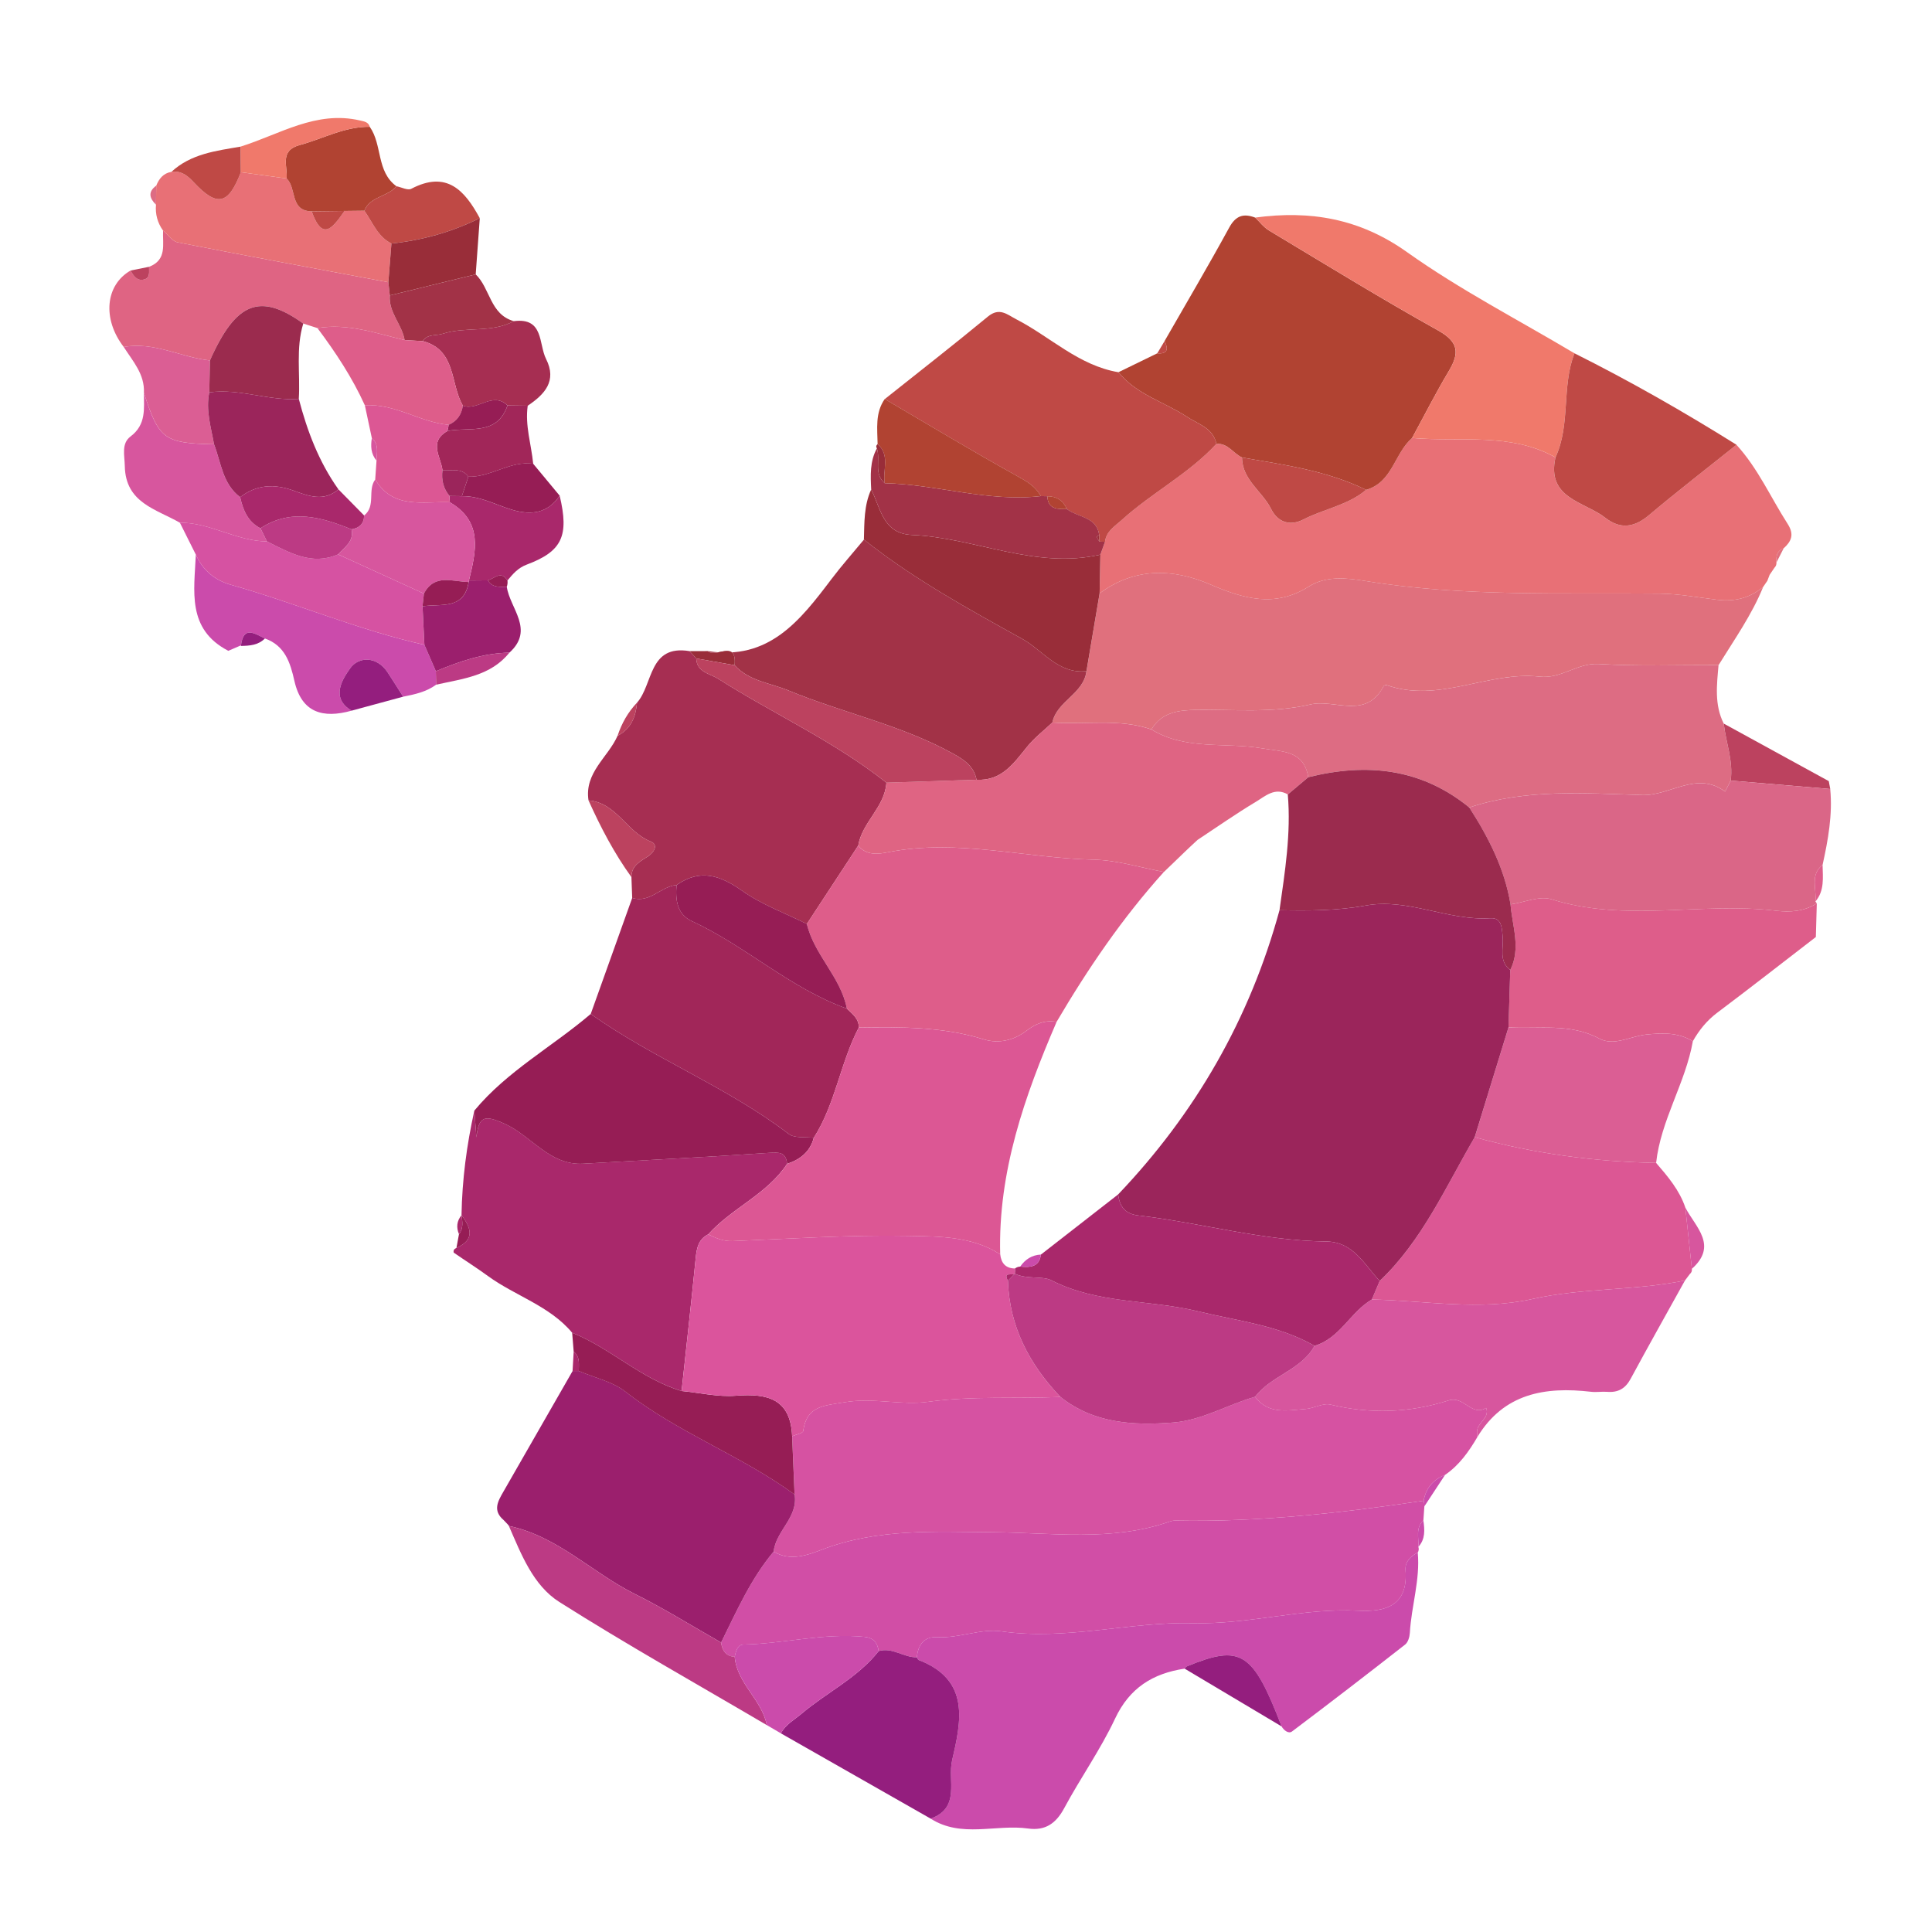 <?xml version="1.0" encoding="utf-8"?>
<!-- Generator: Adobe Illustrator 25.1.0, SVG Export Plug-In . SVG Version: 6.00 Build 0)  -->
<svg version="1.1" id="Camada_1" xmlns="http://www.w3.org/2000/svg" xmlns:xlink="http://www.w3.org/1999/xlink" x="0px" y="0px"
	 viewBox="0 0 829 829" style="enable-background:new 0 0 829 829;" xml:space="preserve">
<style type="text/css">
	.st0{fill:#D652A2;}
	.st1{fill:#E87076;}
	.st2{fill:#D14EA6;}
	.st3{fill:#E0707D;}
	.st4{fill:#B14332;}
	.st5{fill:#DD6C83;}
	.st6{fill:#CB4BAB;}
	.st7{fill:#A62E52;}
	.st8{fill:#A9286B;}
	.st9{fill:#9B1F6D;}
	.st10{fill:#A23247;}
	.st11{fill:#DC5794;}
	.st12{fill:#BF4945;}
	.st13{fill:#D7569E;}
	.st14{fill:#A12659;}
	.st15{fill:#DE5D8A;}
	.st16{fill:#961D55;}
	.st17{fill:#F0796B;}
	.st18{fill:#DB5E94;}
	.st19{fill:#DF6483;}
	.st20{fill:#941E7E;}
	.st21{fill:#992D39;}
	.st22{fill:#BC3A84;}
	.st23{fill:#BC425F;}
	.st24{fill:#DA6687;}
	.st25{fill:#DB549C;}
	.st26{fill:#9B2B4E;}
	.st27{fill:#9B255B;}
</style>
<g>
	<g>
		<path class="st0" d="M633.91,616.64c-3.65,6.23-7.77,12.06-13.86,16.23c-5.09,2.02-8.22,5.65-9.18,11.07
			c-35.33,5.28-70.77,9.23-106.59,8.53c-0.9-0.02-1.84,0.23-2.71,0.53c-24.8,8.58-50.47,4.63-75.71,4.45
			c-24.77-0.17-49.22-1.66-73.13,7.46c-5.91,2.26-13.7,5.25-20.76,0.84c0.93-8.91,10.59-14.65,8.98-24.48
			c-0.35-8.33-0.7-16.67-1.05-25c1.64-0.72,4.6-1.27,4.73-2.2c1.49-10.97,8.99-10.89,17.9-12.4c12.19-2.07,24.16,1.41,35.54-0.15
			c19.07-2.62,37.98-1.28,56.93-2.11c14.34,11.38,31.16,12.32,48.33,10.99c12.51-0.97,23.37-7.69,35.21-11.05
			c5.75,7.7,13.93,5.8,21.64,5.23c3.63-0.27,7.52-2.67,10.75-1.88c17.14,4.15,34.09,3.51,50.65-1.79c6.61-2.11,9.86,7.09,16.12,3.19
			c1.79,4.76-4.82,6.65-3.83,11.15C633.97,615.7,633.9,616.17,633.91,616.64z"/>
		<path class="st1" d="M762.25,241.36c0.06,0.87-0.22,1.62-0.84,2.23c-0.69,1.02-1.39,2.04-2.08,3.06
			c-0.33,0.86-0.66,1.72-0.99,2.58c-0.62,0.9-1.24,1.8-1.86,2.71c0,0,0.06-0.08,0.06-0.08c-5.64,4.74-12.17,6.36-19.42,5.53
			c-8.25-0.95-16.49-2.57-24.75-2.66c-42.14-0.48-84.34,1.47-126.26-5.39c-7.93-1.3-16.98-2.43-24.55,2.36
			c-14.46,9.16-27.95,5.25-42.27-0.92c-16.07-6.93-32.45-7.31-47.46,3.83c0.11-5.54,0.22-11.08,0.33-16.62
			c0.66-1.82,1.31-3.65,1.97-5.47c0.54-4.59,4.09-6.58,7.21-9.41c12.9-11.69,28.7-19.76,40.6-32.65c4.92-0.37,7.24,4.09,11.01,5.86
			c0.03,9.65,8.69,14.48,12.44,22.06c3.04,6.13,8.51,7.31,13.82,4.56c8.85-4.57,19.13-6.13,26.97-12.74
			c11.33-3.24,12.15-15.72,19.73-22.26c20.64,1.82,42.11-2.51,61.52,8.33c-3.95,17.7,12.37,18.88,21.4,25.93
			c6.38,4.98,12.37,4.19,18.64-1.08c12.32-10.36,25.06-20.2,37.63-30.26c9.22,10.09,14.67,22.58,21.95,33.91
			c2.93,4.56,1.66,7.47-1.71,10.52C762.41,236.34,762.08,238.73,762.25,241.36z"/>
		<path class="st2" d="M331.97,665.75c7.07,4.41,14.85,1.41,20.76-0.84c23.92-9.12,48.36-7.64,73.13-7.46
			c25.24,0.18,50.91,4.13,75.71-4.45c0.86-0.3,1.81-0.55,2.71-0.53c35.82,0.7,71.26-3.25,106.59-8.53c0.24,0.79,0.34,1.6,0.31,2.42
			c-0.14,2.02-0.28,4.04-0.42,6.07c-3.47,3.24-1.92,7.44-2.15,11.3c0.27,0.85,0.19,1.66-0.26,2.44c-3.08,1.59-5.53,3.95-5.25,7.52
			c1.17,15.1-8.24,18.07-20.27,17.44c-23.85-1.25-46.77,5.97-71.08,5.36c-27.03-0.68-54.27,7.54-82.17,3.49
			c-8.73-1.27-18.04,3.04-27.4,2.5c-5.59-0.32-8.32,3.26-8.74,8.65c-5.64,0.16-10.5-4.43-16.41-2.67c-0.52-3.56-2.21-5.72-6.13-6.1
			c-17.52-1.73-34.62,2.95-52,3.31c-2.41,0.05-3.19,2.96-3.64,5.27c-3.81-0.28-5.35-2.72-5.84-6.14
			C316.1,691.3,322.16,677.45,331.97,665.75z"/>
		<path class="st3" d="M471.84,254.6c15.01-11.14,31.39-10.76,47.46-3.83c14.32,6.17,27.81,10.08,42.27,0.92
			c7.57-4.79,16.62-3.66,24.55-2.36c41.92,6.86,84.12,4.92,126.26,5.39c8.26,0.09,16.5,1.72,24.75,2.66
			c7.25,0.83,13.77-0.79,19.42-5.53c-4.88,12.02-12.37,22.57-19.12,33.52c-17.14-0.06-34.32,0.56-51.41-0.46
			c-9.27-0.55-15.97,6.47-25.39,5.42c-21.99-2.46-43.23,11.59-65.68,3.62c-0.33-0.12-1.08,0.17-1.25,0.48
			c-7.66,14.5-20.91,5.4-31.42,7.84c-16.4,3.81-32.66,2.08-48.98,2.33c-7.69,0.12-14.83,1.01-19.23,8.38
			c-13.9-4.8-28.34-1.91-42.51-2.96c1.95-9.29,13.45-12.27,14.65-22.05C468.08,276.85,469.96,265.73,471.84,254.6z"/>
		<path class="st4" d="M605.92,187.93c-7.58,6.54-8.4,19.02-19.73,22.26c-16.8-8.25-35.11-10.73-53.24-13.88
			c-3.77-1.77-6.09-6.24-11.01-5.86c-1.39-6.84-7.79-8.42-12.55-11.57c-9.78-6.45-21.75-9.55-29.47-19.17
			c5.55-2.7,11.09-5.4,16.64-8.1c4.63,0.36,4.74-1.96,3.15-5.28c9.29-16.21,18.79-32.29,27.73-48.68c2.83-5.18,6.15-6.17,11.15-4.28
			c1.96,1.86,3.65,4.16,5.92,5.52c24.08,14.46,48.01,29.2,72.53,42.88c8.9,4.97,9.28,9.7,4.62,17.48
			C616.07,168.6,611.14,178.35,605.92,187.93z"/>
		<path class="st5" d="M494.05,312.99c4.4-7.38,11.54-8.27,19.23-8.38c16.33-0.25,32.59,1.48,48.98-2.33
			c10.51-2.44,23.76,6.67,31.42-7.84c0.16-0.31,0.92-0.6,1.25-0.48c22.46,7.97,43.7-6.08,65.68-3.62
			c9.42,1.05,16.13-5.97,25.39-5.42c17.08,1.02,34.26,0.4,51.41,0.46c-0.75,8.5-1.83,17.02,2.22,25.09
			c0.94,8.16,4.15,16.05,2.98,24.46c-0.79,1.58-1.59,3.15-2.38,4.73c-12.15-9.07-23.56,1.84-35.56,1.48
			c-24.83-0.76-49.95-2.72-74.22,5.34c-20.65-16.86-44.05-19.24-69.09-12.99c-1.92-11.58-11-10.86-19.71-12.37
			C525.8,318.38,508.8,322.06,494.05,312.99z"/>
		<path class="st6" d="M393.43,711.13c0.42-5.39,3.16-8.98,8.74-8.65c9.36,0.54,18.67-3.77,27.4-2.5
			c27.9,4.05,55.14-4.17,82.17-3.49c24.31,0.61,47.23-6.61,71.08-5.36c12.03,0.63,21.44-2.35,20.27-17.44
			c-0.28-3.57,2.18-5.92,5.25-7.52c1.1,11.71-2.75,22.95-3.39,34.5c-0.1,1.73-0.78,4.02-2.02,4.99
			c-16.06,12.58-32.23,25.02-48.53,37.29c-1.46,1.1-3.46-0.41-4.49-2.16c-12.35-32.1-17.43-35.32-40.66-25.76
			c-0.39,0.16-0.64,0.64-0.96,0.97c-13.63,2.06-23.62,8.24-29.83,21.45c-6.24,13.29-14.86,25.45-21.83,38.43
			c-3.52,6.55-8.12,9.75-15.46,8.72c-13.9-1.94-28.62,4.2-41.85-4.25c12.94-4.58,7.24-16.43,9.2-24.93
			c3.88-16.79,7.92-34.57-14.35-43.14C393.83,712.14,393.67,711.52,393.43,711.13z"/>
		<path class="st7" d="M252.52,343.43c-1.83-11.92,8.38-18.46,12.48-27.73c5.81-2.97,7.8-8.17,8.34-14.2
			c7.01-7.88,4.88-25.02,22.54-22.11c0.96,1.05,1.92,2.09,2.88,3.14c0.24,6.01,5.74,6.4,9.42,8.74
			c23.87,15.16,49.88,26.88,72.17,44.58c-0.66,10.49-10.42,16.94-12.09,26.98c-7.35,11.21-14.7,22.43-22.05,33.64
			c-9.3-4.64-19.32-8.27-27.7-14.2c-9.48-6.7-18.08-9.61-28.22-2.5c-6.72,0.53-11.44,7.91-19.02,5.52
			c-0.11-2.97-0.22-5.95-0.33-8.92c-0.03-4.97,3.78-6.75,7.24-9.01c2.44-1.6,4.49-4.94,0.97-6.3
			C268.9,357.07,264.57,344.44,252.52,343.43z"/>
		<path class="st8" d="M245.51,571.87c-9.69-11.59-24.41-15.79-36.16-24.36c-4.76-3.47-9.75-6.62-14.6-9.98
			c-0.2-0.14-0.15-0.91,0.04-1.25c0.2-0.37,0.7-0.57,1.07-0.84c8.13-3.55,6.2-8.64,2.17-14.06c0.26-15.14,2.22-30.07,5.51-44.84
			c0.3,3.83,0.6,7.66,0.89,11.49c1-9.28,3.57-9.71,12.24-5.78c11.5,5.21,19.17,17.89,33.6,17.07c26.57-1.52,53.15-2.83,79.7-4.65
			c4.42-0.3,7.27-0.34,7.77,4.71c-8.59,13.08-23.69,18.94-33.86,30.27c-4.29,2.14-4.95,5.97-5.38,10.29
			c-1.87,18.98-4,37.94-6.04,56.91C275.11,591.71,262.07,578.51,245.51,571.87z"/>
		<path class="st9" d="M331.97,665.75c-9.81,11.7-15.87,25.55-22.55,39.04c-12.3-6.98-24.33-14.52-36.98-20.82
			c-18.37-9.13-33.16-24.8-54.07-29.2c0,0-0.41-0.58-0.41-0.58c-0.63-0.66-1.27-1.33-1.9-1.99c-4.79-4.09-2.37-8.12,0.01-12.25
			c9.9-17.21,19.76-34.44,29.63-51.67c0.89,0,1.78,0,2.67-0.01c6.73,2.89,14.45,4.52,20.02,8.88c22.48,17.6,49.63,27.39,72.57,44.11
			C342.56,651.11,332.9,656.84,331.97,665.75z"/>
		<path class="st10" d="M466.19,287.98c-1.2,9.78-12.7,12.76-14.64,22.05c-3.63,3.44-7.68,6.53-10.8,10.38
			c-5.78,7.13-10.96,14.79-21.73,14.16c-1.06-5.6-5.14-8.46-9.75-11.02c-22.35-12.44-47.51-17.59-70.91-27.26
			c-7.85-3.24-16.96-4.03-23.15-10.85c1.08-11.25-8.28-2.89-11.49-6.07c26.19,4.22,39.65-13.16,53.03-30.86
			c4.41-5.84,9.29-11.33,13.96-16.98c21.01,16.72,44.52,29.63,67.87,42.57C447.48,279.03,454.07,289.29,466.19,287.98z"/>
		<path class="st11" d="M710.61,498.98c5.04,5.83,10.03,11.7,12.55,19.17c0.94,8.77,1.87,17.53,2.81,26.3
			c0.11,0.9-0.19,1.65-0.89,2.23c-0.69,0.92-1.39,1.84-2.08,2.76c0,0,0.01-0.01,0.01-0.01c-21.61,4.46-43.86,3.09-65.56,7.97
			c-22.65,5.09-45.84,0.67-68.8,0.2c1.13-2.65,2.25-5.3,3.37-7.95c18.34-17.45,28.3-40.39,40.75-61.7
			C658.23,495.02,684.21,498.49,710.61,498.98z"/>
		<path class="st12" d="M479.93,159.72c7.71,9.62,19.69,12.71,29.47,19.17c4.76,3.14,11.16,4.73,12.55,11.57
			c-11.89,12.88-27.7,20.96-40.6,32.65c-3.12,2.83-6.67,4.82-7.21,9.41c-0.82-0.06-1.63-0.11-2.45-0.14
			c0.03-0.92,0.03-1.84-0.01-2.76c-1.14-8.03-9.22-7.52-13.9-11.18c-1.61-3.63-4.38-5.5-8.39-5.48c-0.93-0.02-1.86-0.04-2.78-0.06
			c-2.29-4.22-6.01-6.33-10.22-8.66c-19.13-10.61-37.87-21.93-56.74-33c14.77-11.76,29.67-23.36,44.22-35.38
			c5-4.13,8.22-0.92,12.26,1.17C450.73,144.56,462.87,156.85,479.93,159.72z"/>
		<path class="st13" d="M588.65,557.6c22.96,0.47,46.15,4.89,68.8-0.2c21.7-4.88,43.95-3.51,65.56-7.97
			c-7.79,14.06-15.68,28.06-23.32,42.2c-2.27,4.21-5.39,5.96-10.05,5.59c-2.3-0.18-4.65,0.25-6.93-0.02
			c-19.82-2.31-37.45,0.71-48.81,19.44c-0.01-0.46,0.06-0.94-0.04-1.38c-0.99-4.5,5.63-6.39,3.83-11.15
			c-6.26,3.9-9.51-5.31-16.12-3.19c-16.56,5.29-33.51,5.94-50.65,1.79c-3.23-0.78-7.12,1.62-10.75,1.88
			c-7.71,0.57-15.89,2.47-21.64-5.23c6.92-9.13,19.75-11.39,25.51-21.86C575.01,574.24,579.43,562.97,588.65,557.6z"/>
		<path class="st14" d="M271.28,385.28c7.58,2.39,12.3-4.99,19.02-5.52c-0.54,6.3,0.18,12.53,6.52,15.46
			c23.23,10.73,42.23,28.84,66.56,37.57c2.38,2.29,5.21,4.29,5.11,8.13c-7.95,15.16-9.98,32.71-19.31,47.31
			c-3.63-0.49-8.22,0.27-10.74-1.66c-26.48-20.23-57.91-32.28-84.97-51.48C259.4,418.48,265.34,401.88,271.28,385.28z"/>
		<path class="st15" d="M779.57,387.63c-0.14,4.81-0.27,9.62-0.41,14.43c-14.09,10.85-28.09,21.8-42.31,32.48
			c-4.48,3.37-7.78,7.49-10.48,12.25c-6.24-3.9-13.22-3.59-20.01-2.88c-6.73,0.7-13.8,5.1-20.08,1.74
			c-12.62-6.77-25.93-4.01-39.01-4.82c0.26-8.2,0.51-16.41,0.76-24.61c4.65-9.37,0.87-18.77,0.11-28.16
			c5.91-0.84,12.5-3.8,17.63-2.18c31.78,10.03,64.34,1.05,96.29,4.9C768.09,391.52,774.18,391.11,779.57,387.63z"/>
		<path class="st16" d="M253.46,435.08c27.06,19.2,58.49,31.25,84.97,51.48c2.52,1.93,7.11,1.17,10.74,1.66
			c-1.57,6-5.8,9.3-11.43,11.17c-0.5-5.05-3.35-5.01-7.77-4.71c-26.55,1.82-53.13,3.13-79.7,4.65c-14.43,0.82-22.1-11.85-33.6-17.07
			c-8.67-3.93-11.24-3.5-12.24,5.78c-0.3-3.83-0.6-7.66-0.89-11.49C217.57,459.61,237.02,449.13,253.46,435.08z"/>
		<path class="st17" d="M605.92,187.93c5.22-9.58,10.15-19.33,15.75-28.69c4.66-7.78,4.28-12.52-4.62-17.48
			c-24.52-13.69-48.45-28.43-72.53-42.88c-2.26-1.36-3.96-3.66-5.92-5.52c23.56-3.17,44.78,0.35,65.13,14.82
			c22.73,16.17,47.79,29.08,71.84,43.41c-5.58,14.37-1.56,30.48-8.14,44.67C648.03,185.43,626.56,189.76,605.92,187.93z"/>
		<path class="st18" d="M647.28,440.84c13.07,0.81,26.39-1.95,39.01,4.82c6.27,3.37,13.35-1.04,20.08-1.74
			c6.79-0.71,13.77-1.02,20.01,2.88c-3.19,18.01-13.75,33.82-15.76,52.19c-26.4-0.49-52.38-3.97-77.83-11.03
			C637.62,472.25,642.45,456.54,647.28,440.84z"/>
		<path class="st19" d="M63.96,114.48c7.81-2.96,5.73-9.7,6.01-15.55c2.08,1.74,3.95,4.6,6.29,5.06
			c30.09,5.91,60.24,11.47,90.38,17.12c0.21,1.88,0.41,3.76,0.61,5.64c-0.58,7.28,5.25,12.44,6.36,19.16
			c-12.31-2.88-24.39-7.31-37.4-5.13c-2.03-0.65-4.06-1.31-6.09-1.96c-18.57-13.36-28.92-9.27-40.04,15.84
			c-12.43-1.29-23.98-8.17-36.99-5.78c-9.23-11.97-7.94-26.53,2.93-32.8c1.3,2.3,2.81,4.66,5.88,3.82
			C64.62,119.17,63.87,116.54,63.96,114.48z"/>
		<path class="st12" d="M667.44,196.26c6.57-14.19,2.55-30.3,8.14-44.67c23.83,11.93,46.95,25.12,69.53,39.26
			c-12.57,10.06-25.32,19.9-37.63,30.26c-6.27,5.27-12.26,6.07-18.64,1.08C679.82,215.14,663.49,213.96,667.44,196.26z"/>
		<path class="st20" d="M393.43,711.13c0.24,0.39,0.4,1.01,0.75,1.15c22.27,8.57,18.23,26.35,14.35,43.14
			c-1.96,8.5,3.74,20.35-9.2,24.93c-21.42-12.2-42.84-24.39-64.26-36.59c2.01-3.82,5.73-5.77,8.88-8.44
			c10.84-9.18,24.1-15.43,33.08-26.86C382.93,706.7,387.79,711.29,393.43,711.13z"/>
		<path class="st21" d="M466.19,287.98c-12.13,1.31-18.72-8.95-27.63-13.89c-23.35-12.94-46.86-25.84-67.87-42.57
			c0.22-7.28-0.01-14.62,3.12-21.47c4.14,8,4.95,18.94,17.49,19.49c27.12,1.19,52.93,14.87,80.86,8.44
			c-0.11,5.54-0.22,11.08-0.33,16.62C469.96,265.73,468.08,276.85,466.19,287.98z"/>
		<path class="st1" d="M166.63,121.11c-30.14-5.65-60.29-11.22-90.38-17.12c-2.34-0.46-4.2-3.32-6.29-5.06
			c-2.39-3.33-3.38-7.04-3.03-11.11c0.04-2.72,0.07-5.44,0.11-8.17c1.22-2.99,3.05-5.33,6.48-5.9c4.08-0.6,6.75,1.4,9.44,4.29
			c10.21,10.94,14.96,9.9,20.37-4.15c6.55,0.9,13.09,1.8,19.64,2.7c4.44,4.06,1.23,13.9,10.76,14.1c4.9,13.83,9.52,6.12,14.15-0.18
			c2.82-0.03,5.63-0.07,8.45-0.1c3.56,4.95,5.67,11.1,11.63,14.09C167.52,110.04,167.08,115.58,166.63,121.11z"/>
		<path class="st6" d="M97.97,279.26c-17.93-9.31-14.61-25.74-13.94-41.28c2.97,6.66,8.07,10.98,15.01,12.94
			c27.91,7.89,54.69,19.39,83.06,25.77c1.64,3.78,3.28,7.55,4.92,11.32c0.04,1.93,0.09,3.85,0.13,5.78
			c-4.21,3.1-9.17,4.16-14.16,5.15c-2.21-3.46-4.38-6.94-6.62-10.37c-4.7-7.2-12.56-6.87-16.13-1.79
			c-2.89,4.12-8.84,12.56,0.62,18.16c-12.22,3.41-21.44,0.99-24.54-12.8c-1.76-7.83-4.06-15.14-12.66-18.18
			c-4.42-2.11-9.31-5.68-10.29,3.2c0,0,0.13-0.29,0.13-0.29C101.66,277.67,99.81,278.47,97.97,279.26z"/>
		<path class="st0" d="M182.1,276.69c-28.38-6.38-55.16-17.88-83.06-25.77c-6.94-1.96-12.04-6.29-15.01-12.94
			c-2.28-4.57-4.57-9.13-6.85-13.7c13.06-0.1,24.34,7.97,37.36,8.03c9.64,4.76,19.11,10.49,30.53,5.57
			c12.28,5.61,24.56,11.22,36.83,16.83c-0.2,1.82-0.4,3.64-0.6,5.46C181.57,265.68,181.83,271.19,182.1,276.69z"/>
		<path class="st22" d="M218.36,654.78c20.91,4.4,35.7,20.06,54.07,29.2c12.65,6.29,24.68,13.84,36.98,20.82
			c0.49,3.41,2.03,5.85,5.84,6.13c0.98,11.45,11.68,18.37,13.78,29.3c-29.73-17.5-59.87-34.37-89-52.82
			C228.74,680.25,223.67,666.96,218.36,654.78z"/>
		<path class="st10" d="M472.17,237.98c-27.93,6.43-53.74-7.25-80.86-8.44c-12.54-0.55-13.36-11.48-17.49-19.49
			c-0.29-6.03-0.61-12.07,2.44-17.65c1.64,4.86-1.48,10.79,3.37,14.93c22.44,0.52,44.28,8.18,66.98,5.54
			c0.93,0.02,1.85,0.04,2.78,0.06c0.3,5.62,4.33,5.57,8.39,5.48c4.69,3.66,12.76,3.15,13.9,11.18c-0.36,0.26-1.08,0.65-1.03,0.76
			c0.25,0.7,0.68,1.34,1.04,2c0.82,0.03,1.64,0.08,2.45,0.14C473.48,234.33,472.83,236.15,472.17,237.98z"/>
		<path class="st16" d="M340.94,641.27c-22.93-16.72-50.09-26.51-72.57-44.11c-5.57-4.36-13.29-5.99-20.02-8.88
			c-0.01-2.96,0.62-6.09-2.19-8.31c-0.22-2.7-0.43-5.4-0.65-8.1c16.56,6.64,29.6,19.84,46.96,25c7.79,0.75,15.66,2.63,23.33,2.02
			c13.6-1.08,23.45,1.39,24.09,17.39C340.24,624.61,340.59,632.94,340.94,641.27z"/>
		<path class="st13" d="M114.54,232.32c-13.02-0.06-24.3-8.13-37.36-8.03c-10.15-5.86-23.33-8.45-23.63-24.3
			c-0.09-4.71-1.57-9.68,2.49-12.73c6.76-5.1,5.72-11.93,5.7-18.73c6.45,20,8.73,21.67,30.1,22.12c3.04,7.9,3.62,17.01,11.2,22.68
			c1.24,5.53,3.25,10.56,8.71,13.34C112.69,228.55,113.61,230.44,114.54,232.32z"/>
		<path class="st6" d="M329.04,740.22c-2.11-10.93-12.8-17.85-13.78-29.3c0.45-2.31,1.23-5.21,3.64-5.26
			c17.38-0.36,34.48-5.04,52-3.31c3.93,0.39,5.62,2.54,6.13,6.1c-8.98,11.44-22.24,17.68-33.08,26.86
			c-3.15,2.67-6.87,4.61-8.88,8.44C333.06,742.58,331.05,741.4,329.04,740.22z"/>
		<path class="st4" d="M446.6,212.87c-22.7,2.64-44.54-5.03-66.98-5.54c-0.98-5.59,2.46-11.98-3.05-16.75
			c-0.1-6.63-1.11-13.41,3.06-19.37c18.88,11.07,37.61,22.39,56.74,33C440.59,206.55,444.32,208.65,446.6,212.87z"/>
		<path class="st7" d="M220.48,137.8c12.95-1.65,10.57,9.77,13.84,16.25c4.76,9.43-0.63,15.16-7.87,20.04
			c-2.89-0.04-5.78-0.08-8.67-0.12c-6.42-6.21-12.76,2.55-19.16,0.1c-5.52-9.37-2.71-23.88-17.22-27.7c2.1-3.21,5.66-2.22,8.58-3.16
			C199.93,140.01,210.93,142.97,220.48,137.8z"/>
		<path class="st4" d="M156.33,90.41c-2.82,0.03-5.63,0.07-8.45,0.1c-4.72,0.06-9.44,0.12-14.15,0.18
			c-9.53-0.2-6.32-10.05-10.76-14.1c0.52-5.31-3.21-11.96,5.68-14.37c9.98-2.7,19.27-7.97,30.01-7.81
			c5.48,7.76,2.76,19.17,11.44,25.5C166.37,84.52,158.82,84.18,156.33,90.41z"/>
		<path class="st8" d="M240.16,212.72c4.07,17.2,1.09,23.83-14.11,29.53c-3.82,1.43-5.98,4.04-8.31,6.84
			c-2.77-4.46-5.6-0.81-8.41-0.06c-2.71,0.02-5.41,0.04-8.12,0.07c3.07-12.6,6.14-25.2-8.19-33.58c-0.11-0.89-0.15-1.79-0.12-2.68
			c1.76,0.02,3.53,0.05,5.29,0.07c7.67-0.12,14.31,3.64,21.36,5.78C227.93,221.22,234.91,220.31,240.16,212.72z"/>
		<path class="st9" d="M201.21,249.09c2.71-0.02,5.41-0.04,8.12-0.07c1.92,3.24,5.1,2.75,8.12,2.75
			c1.37,9.39,12.04,18.41,1.13,28.28c-11.14,0.19-21.43,3.74-31.55,7.97c-1.64-3.77-3.29-7.55-4.92-11.32
			c-0.26-5.51-0.53-11.01-0.8-16.52c7.76-1.29,17.82,1.75,19.8-10.43L201.21,249.09z"/>
		<path class="st18" d="M91.85,190.64c-21.37-0.45-23.65-2.12-30.1-22.12c0.38-7.98-4.77-13.53-8.66-19.64
			c13.01-2.39,24.56,4.5,36.99,5.78c-0.1,4.56-0.19,9.13-0.28,13.69C88.22,175.99,90.53,183.27,91.85,190.64z"/>
		<path class="st10" d="M220.48,137.8c-9.54,5.18-20.54,2.21-30.5,5.41c-2.93,0.94-6.49-0.05-8.58,3.16
			c-2.59-0.15-5.18-0.3-7.78-0.45c-1.12-6.72-6.94-11.88-6.36-19.16c12.29-3.01,24.58-6.02,36.86-9.03
			C210.39,123.75,210.25,134.96,220.48,137.8z"/>
		<path class="st12" d="M156.33,90.41c2.49-6.24,10.04-5.89,13.78-10.5c2.15,0.42,4.85,1.9,6.36,1.1
			c15.22-7.99,22.95,0.7,29.4,12.61c-11.98,5.91-24.64,9.47-37.91,10.88C162,101.51,159.89,95.37,156.33,90.41z"/>
		<path class="st21" d="M167.96,104.5c13.28-1.41,25.94-4.97,37.91-10.88c-0.58,8.03-1.17,16.07-1.75,24.1
			c-12.29,3.01-24.57,6.02-36.86,9.03c-0.21-1.88-0.41-3.76-0.62-5.64C167.08,115.58,167.52,110.04,167.96,104.5z"/>
		<path class="st14" d="M217.77,173.97c2.89,0.04,5.78,0.08,8.67,0.12c-1.22,8.49,1.54,16.61,2.35,24.92
			c-9.92-1.4-18.12,5.81-27.82,5.54c-2.92-4.04-7.27-2.39-11.11-2.77c-0.68-5.78-6.08-12.14,2.09-16.83
			C201.32,183.07,213.26,187.19,217.77,173.97z"/>
		<path class="st16" d="M200.97,204.54c9.7,0.27,17.89-6.94,27.82-5.54c3.79,4.57,7.58,9.14,11.37,13.71
			c-5.24,7.6-12.23,8.5-20.62,5.96c-7.05-2.14-13.69-5.9-21.36-5.78C199.11,210.11,200.04,207.33,200.97,204.54z"/>
		<path class="st23" d="M742.62,334.94c1.17-8.42-2.04-16.3-2.98-24.46c15.02,8.23,30.04,16.46,45.07,24.69
			c0.21,1.13,0.43,2.26,0.63,3.38C771.09,337.34,756.86,336.14,742.62,334.94z"/>
		<path class="st20" d="M508.3,715.99c0.32-0.33,0.57-0.81,0.96-0.97c23.23-9.56,28.32-6.33,40.66,25.76
			C536.05,732.52,522.17,724.25,508.3,715.99z"/>
		<path class="st17" d="M158.67,54.41c-10.74-0.15-20.03,5.11-30.01,7.81c-8.9,2.41-5.16,9.07-5.68,14.37
			c-6.54-0.9-13.09-1.8-19.64-2.7c-0.04-3.66-0.08-7.32-0.12-10.98c16.75-5.22,32.35-15.61,51.24-11.22
			C156.26,52.12,158.05,52.29,158.67,54.41z"/>
		<path class="st12" d="M103.22,62.92c0.04,3.66,0.08,7.32,0.12,10.98c-5.41,14.04-10.16,15.09-20.37,4.15
			c-2.69-2.89-5.36-4.89-9.44-4.29C81.9,66,92.65,64.73,103.22,62.92z"/>
		<path class="st20" d="M150.86,304.94c-9.46-5.6-3.51-14.04-0.62-18.16c3.56-5.08,11.43-5.4,16.13,1.79
			c2.24,3.43,4.42,6.92,6.62,10.37C165.62,300.94,158.24,302.94,150.86,304.94z"/>
		<path class="st23" d="M252.52,343.43c12.05,1.01,16.37,13.64,26.63,17.62c3.52,1.37,1.47,4.71-0.97,6.3
			c-3.46,2.26-7.27,4.04-7.24,9.01C263.52,366.1,257.71,354.94,252.52,343.43z"/>
		<path class="st22" d="M187.02,288.02c10.12-4.22,20.41-7.77,31.55-7.97c-8.06,10.05-20.07,11.16-31.42,13.75
			C187.11,291.87,187.06,289.95,187.02,288.02z"/>
		<path class="st13" d="M725.96,544.44c-0.94-8.76-1.87-17.53-2.81-26.3C727.54,526.55,737.25,534.38,725.96,544.44z"/>
		<path class="st21" d="M303.71,279.37c3.22,3.18,12.57-5.19,11.5,6.06c-5.48-0.97-10.96-1.94-16.44-2.9
			c-0.96-1.05-1.92-2.09-2.88-3.14C298.5,279.38,301.1,279.37,303.71,279.37z"/>
		<path class="st20" d="M103.38,277.16c0.98-8.88,5.87-5.31,10.29-3.2C110.8,276.85,107.12,277.1,103.38,277.16z"/>
		<path class="st23" d="M273.34,301.5c-0.54,6.04-2.53,11.23-8.34,14.2C266.75,310.37,269.46,305.59,273.34,301.5z"/>
		<path class="st16" d="M198.03,521.38c4.04,5.42,5.96,10.51-2.17,14.06c0.36-1.96,0.72-3.92,1.08-5.87c1.98-2.5,1.46-5.34,1.1-8.15
			L198.03,521.38z"/>
		<path class="st6" d="M611.18,646.36c0.03-0.82-0.07-1.63-0.31-2.42c0.95-5.42,4.09-9.05,9.18-11.07
			C617.09,637.37,614.14,641.86,611.18,646.36z"/>
		<path class="st21" d="M376.58,190.58c5.51,4.77,2.07,11.16,3.05,16.75c-4.85-4.14-1.73-10.07-3.37-14.93
			C375.82,191.7,375.93,191.09,376.58,190.58z"/>
		<path class="st16" d="M217.45,251.77c-3.02,0-6.2,0.49-8.12-2.75c2.81-0.75,5.64-4.4,8.41,0.06
			C217.87,250.01,217.77,250.9,217.45,251.77z"/>
		<path class="st23" d="M63.96,114.48c-0.1,2.05,0.66,4.69-2.07,5.43c-3.07,0.84-4.58-1.52-5.88-3.82
			C58.66,115.56,61.31,115.02,63.96,114.48z"/>
		<path class="st6" d="M608.61,663.72c0.23-3.86-1.32-8.05,2.15-11.3C611.31,656.43,611.66,660.4,608.61,663.72z"/>
		<path class="st12" d="M499.72,146.33c1.59,3.33,1.48,5.65-3.15,5.28C497.62,149.85,498.67,148.09,499.72,146.33z"/>
		<path class="st8" d="M246.16,579.96c2.82,2.22,2.19,5.35,2.19,8.31c-0.89,0.01-1.78,0.01-2.67,0.01
			C245.84,585.51,246,582.74,246.16,579.96z"/>
		<path class="st5" d="M67.04,79.66c-0.04,2.72-0.07,5.45-0.11,8.17C64.14,85.07,63.36,82.34,67.04,79.66z"/>
		<path class="st8" d="M198.04,521.42c0.36,2.81,0.87,5.65-1.1,8.15C195.72,526.63,195.99,523.9,198.04,521.42z"/>
		<path class="st3" d="M762.25,241.36c-0.17-2.64,0.16-5.02,3.1-6.09C764.31,237.3,763.28,239.33,762.25,241.36z"/>
		<path class="st20" d="M97.97,279.26c1.84-0.79,3.69-1.59,5.53-2.38C101.66,277.67,99.81,278.46,97.97,279.26z"/>
		<path class="st13" d="M723,549.43c0.69-0.92,1.39-1.84,2.08-2.76C724.38,547.59,723.69,548.51,723,549.43z"/>
		<path class="st3" d="M759.33,246.65c0.69-1.02,1.39-2.04,2.08-3.06C760.72,244.62,760.02,245.63,759.33,246.65z"/>
		<path class="st3" d="M756.48,251.94c0.62-0.9,1.24-1.81,1.86-2.71C757.72,250.14,757.1,251.04,756.48,251.94z"/>
		<path class="st22" d="M216.05,652.21c0.63,0.66,1.27,1.33,1.9,1.99C217.31,653.54,216.68,652.87,216.05,652.21z"/>
		<path class="st24" d="M742.62,334.94c14.23,1.2,28.47,2.4,42.71,3.61c1.06,11.07-0.92,21.84-3.28,32.57
			c-5.53,4.36-2.47,10.38-3.08,15.69c0,0,0.59,0.83,0.59,0.82c-5.38,3.47-11.48,3.88-17.49,3.16c-31.95-3.86-64.51,5.13-96.29-4.9
			c-5.13-1.62-11.72,1.33-17.64,2.18c-2.51-15.29-9.43-28.72-17.7-41.58c24.27-8.06,49.4-6.1,74.22-5.34
			c12,0.37,23.4-10.54,35.56-1.48C741.03,338.09,741.83,336.52,742.62,334.94z"/>
		<path class="st15" d="M778.97,386.82c0.61-5.31-2.45-11.34,3.08-15.69C782.14,376.57,782.95,382.16,778.97,386.82z"/>
		<path class="st25" d="M339.9,616.27c-0.64-16-10.49-18.47-24.09-17.39c-7.67,0.61-15.54-1.27-23.33-2.02
			c2.03-18.97,4.16-37.93,6.03-56.91c0.43-4.32,1.09-8.15,5.38-10.29c3.32,1.6,6.53,3.02,10.49,2.87c25.1-1,50.22-2.72,75.3-2.24
			c13.28,0.26,27.4,0.11,39.5,7.93c0.43,3.78,2.32,6.03,6.34,6.07c0.08,0.75,0.05,1.5-0.09,2.24l-0.05,0.05
			c-1.16,0.8-5.04-1.02-2.89,2.98c0.64,19.69,9.17,35.85,22.51,49.86c-18.95,0.83-37.86-0.52-56.93,2.11
			c-11.38,1.57-23.35-1.92-35.54,0.15c-8.91,1.51-16.41,1.43-17.9,12.4C344.5,615,341.54,615.55,339.9,616.27z"/>
		<path class="st22" d="M455,599.41c-13.33-14.01-21.87-30.16-22.51-49.86c0.96-0.99,1.93-1.98,2.89-2.97c0,0,0.05-0.05,0.05-0.05
			c5.05,2.5,11.9,0.89,15.64,2.81c19.91,10.22,42.14,8.25,62.95,13.33c17.01,4.15,34.49,5.94,50.04,14.82
			c-5.76,10.47-18.6,12.73-25.51,21.86c-11.85,3.37-22.7,10.08-35.21,11.05C486.15,611.73,469.34,610.79,455,599.41z"/>
		<path class="st12" d="M532.95,196.31c18.13,3.15,36.44,5.63,53.24,13.88c-7.84,6.62-18.12,8.17-26.97,12.74
			c-5.31,2.74-10.79,1.56-13.82-4.56C541.64,210.79,532.99,205.96,532.95,196.31z"/>
		<path class="st19" d="M419.01,334.57c10.78,0.63,15.95-7.03,21.73-14.16c3.12-3.85,7.18-6.95,10.8-10.38
			c14.16,1.05,28.6-1.84,42.5,2.96c14.75,9.06,31.75,5.39,47.62,8.13c8.71,1.51,17.79,0.79,19.71,12.36
			c-2.93,2.46-5.86,4.93-8.79,7.4c-5.54-3.21-9.69,0.76-13.72,3.18c-8.53,5.11-16.68,10.84-24.99,16.32
			c-0.99,0.92-1.99,1.85-2.98,2.77c0,0,0.01-0.01,0.01-0.01c-0.95,0.9-1.89,1.8-2.84,2.7l-0.05,0.05c-0.92,0.89-1.84,1.77-2.76,2.66
			l-0.11,0.11c-0.9,0.86-1.8,1.73-2.69,2.59l-0.19,0.17c-0.87,0.84-1.74,1.68-2.61,2.52l-0.23,0.2
			c-10.03-1.84-20.03-5.04-30.09-5.26c-29.39-0.63-58.48-9.07-88.14-3.22c-4.2,0.83-9.41,1.61-12.92-2.84
			c1.67-10.04,11.43-16.49,12.08-26.99C393.23,335.41,406.12,334.99,419.01,334.57z"/>
		<path class="st26" d="M552.58,340.89c2.93-2.47,5.86-4.94,8.79-7.4c25.04-6.24,48.43-3.85,69.09,13
			c8.26,12.86,15.18,26.29,17.69,41.58c0.76,9.39,4.54,18.79-0.11,28.15c-5.03-3.79-2.83-9.29-3.25-14.12
			c-0.33-3.78-0.33-8.42-5.28-8.1c-18.19,1.18-35.35-8.73-53.33-5.47c-12.47,2.26-24.73,2.3-37.16,2.03
			C551.35,374.08,554.02,357.63,552.58,340.89z"/>
		<path class="st15" d="M368.26,362.82c3.51,4.45,8.72,3.67,12.92,2.84c29.66-5.84,58.75,2.59,88.14,3.22
			c10.06,0.22,20.06,3.42,30.09,5.26c-17.78,19.71-32.62,41.52-46.04,64.34c-4.91-0.89-8.93,0.73-12.84,3.74
			c-5.42,4.17-12.04,5.74-18.46,3.74c-17.57-5.48-35.54-5.29-53.58-5.05c0.1-3.84-2.73-5.84-5.12-8.13
			c-2.6-13.57-14.02-23.01-17.16-36.33C353.57,385.25,360.92,374.04,368.26,362.82z"/>
		<path class="st23" d="M419.01,334.57c-12.89,0.42-25.78,0.84-38.67,1.27c-22.28-17.69-48.3-29.41-72.17-44.57
			c-3.68-2.34-9.18-2.73-9.42-8.74c5.48,0.97,10.97,1.94,16.45,2.91c6.18,6.83,15.29,7.61,23.15,10.85
			c23.4,9.67,48.56,14.82,70.91,27.26C413.87,326.11,417.95,328.97,419.01,334.57z"/>
		<path class="st16" d="M346.22,396.46c3.14,13.32,14.56,22.75,17.16,36.33c-24.33-8.72-43.33-26.84-66.56-37.56
			c-6.34-2.93-7.06-9.16-6.52-15.46c10.14-7.11,18.74-4.2,28.22,2.5C326.9,388.19,336.92,391.82,346.22,396.46z"/>
		<path class="st11" d="M368.49,440.92c18.04-0.24,36.02-0.43,53.58,5.05c6.42,2,13.03,0.43,18.46-3.74
			c3.92-3.01,7.93-4.63,12.84-3.74c-13.75,31.88-25.13,64.32-24.2,99.74c-12.09-7.82-26.22-7.67-39.49-7.93
			c-25.08-0.48-50.2,1.24-75.3,2.24c-3.96,0.16-7.17-1.26-10.49-2.87c10.17-11.33,25.26-17.19,33.86-30.27
			c5.63-1.87,9.86-5.17,11.43-11.17C358.51,473.63,360.54,456.07,368.49,440.92z"/>
		<path class="st27" d="M549.02,390.56c12.44,0.27,24.69,0.24,37.16-2.03c17.97-3.26,35.14,6.66,53.33,5.47
			c4.95-0.32,4.95,4.32,5.28,8.1c0.42,4.83-1.78,10.32,3.25,14.12c-0.25,8.21-0.5,16.41-0.76,24.62
			c-4.83,15.7-9.66,31.41-14.5,47.11c-12.46,21.31-22.42,44.24-40.76,61.69c-6.64-7.01-11.25-16.79-22.95-16.93
			c-27.36-0.31-53.67-8.02-80.63-11.17c-5.69-0.67-8.04-3.86-8.65-9.03C513.04,477.59,536.33,437.06,549.02,390.56z"/>
		<path class="st8" d="M479.79,512.51c0.61,5.17,2.96,8.36,8.65,9.03c26.95,3.16,53.27,10.86,80.63,11.17
			c11.7,0.13,16.31,9.92,22.95,16.93c-1.12,2.65-2.25,5.3-3.37,7.95c-9.22,5.37-13.64,16.64-24.59,19.89
			c-15.54-8.87-33.02-10.67-50.03-14.81c-20.82-5.08-43.04-3.1-62.95-13.33c-3.74-1.92-10.58-0.31-15.64-2.81
			c0.14-0.74,0.17-1.49,0.09-2.24c0.66-0.51,1.41-0.78,2.24-0.81c4.19,0.38,8.12,0.32,8.89-5.16
			C457.69,529.72,468.74,521.12,479.79,512.51z"/>
		<path class="st4" d="M457.78,218.42c-4.05,0.08-8.09,0.14-8.39-5.48C453.4,212.92,456.17,214.78,457.78,218.42z"/>
		<path class="st21" d="M471.69,232.36c-0.37-0.66-0.79-1.3-1.04-2c-0.04-0.12,0.67-0.5,1.03-0.76
			C471.72,230.52,471.72,231.44,471.69,232.36z"/>
		<path class="st15" d="M156.57,173.95c-5.39-11.9-12.54-22.73-20.35-33.16c13-2.19,25.09,2.24,37.4,5.13
			c2.6,0.15,5.19,0.3,7.78,0.45c14.51,3.82,11.69,18.33,17.21,27.7c-0.57,3.82-2.48,6.66-6.11,8.23
			C180.13,181.17,169.41,173.04,156.57,173.95z"/>
		<path class="st26" d="M130.13,138.83c-3.26,10.62-1.25,21.55-1.92,32.32c-12.94,0.98-25.41-4.59-38.41-2.79
			c0.09-4.56,0.18-9.13,0.28-13.69C101.21,129.56,111.56,125.47,130.13,138.83z"/>
		<path class="st12" d="M133.73,90.7c4.72-0.06,9.44-0.12,14.15-0.18C143.25,96.82,138.63,104.52,133.73,90.7z"/>
		<path class="st13" d="M156.24,221.19c5.15-4.06,1.35-10.86,4.76-15.44c7.73,12.88,20.48,9.33,32.02,9.75
			c14.32,8.39,11.26,20.99,8.19,33.59c0,0-0.11,0.66-0.11,0.65c-6.86-0.1-14.65-3.75-19.19,4.98
			c-12.28-5.61-24.56-11.22-36.83-16.83c2.79-3.12,6.92-5.54,5.76-10.76C154.2,226.57,156.19,224.76,156.24,221.19z"/>
		<path class="st22" d="M150.83,227.13c1.15,5.22-2.97,7.63-5.76,10.76c-11.42,4.92-20.89-0.81-30.53-5.57
			c-0.92-1.88-1.85-3.76-2.78-5.65C124.89,218.1,137.87,221.89,150.83,227.13z"/>
		<path class="st16" d="M181.9,254.72c4.55-8.73,12.33-5.08,19.19-4.98c-1.98,12.18-12.04,9.14-19.79,10.44
			C181.5,258.36,181.7,256.54,181.9,254.72z"/>
		<path class="st27" d="M89.8,168.36c13-1.81,25.47,3.77,38.41,2.79c3.62,13.83,8.63,27.06,17,38.82
			c-6.27,5.46-12.86,2.86-19.26,0.54c-8.21-2.97-15.83-2.63-22.9,2.82c-7.58-5.68-8.16-14.78-11.2-22.68
			C90.53,183.27,88.22,175.99,89.8,168.36z"/>
		<path class="st8" d="M103.05,213.33c7.07-5.45,14.7-5.8,22.9-2.82c6.4,2.32,13,4.93,19.26-0.54c3.68,3.74,7.35,7.48,11.03,11.22
			c-0.05,3.56-2.04,5.37-5.41,5.93c-12.96-5.23-25.94-9.03-39.07-0.45C106.3,223.88,104.29,218.86,103.05,213.33z"/>
		<path class="st16" d="M192.49,182.29c3.63-1.57,5.54-4.4,6.11-8.23c6.4,2.45,12.74-6.31,19.16-0.1
			c-4.51,13.22-16.44,9.1-25.81,10.97C192.25,184.08,192.42,183.2,192.49,182.29z"/>
		<path class="st11" d="M192.49,182.29c-0.07,0.9-0.25,1.79-0.53,2.65c-8.18,4.69-2.77,11.05-2.1,16.83
			c-0.52,4.1,0.33,7.83,3.03,11.05c-0.03,0.9,0.01,1.79,0.12,2.68c-11.53-0.42-24.29,3.13-32.01-9.75c0.18-2.71,0.37-5.41,0.56-8.12
			c0.09-3.38,1.15-6.94-2.01-9.64c-1-4.68-1.99-9.36-2.99-14.05C169.41,173.04,180.13,181.17,192.49,182.29z"/>
		<path class="st27" d="M192.89,212.82c-2.7-3.22-3.55-6.95-3.03-11.05c3.84,0.38,8.19-1.27,11.11,2.77
			c-0.93,2.78-1.86,5.57-2.79,8.35C196.42,212.87,194.66,212.85,192.89,212.82z"/>
		<path class="st8" d="M435.38,546.58c-0.96,0.99-1.93,1.98-2.89,2.97C430.34,545.56,434.22,547.38,435.38,546.58z"/>
		<path class="st15" d="M513.87,360.38c-0.99,0.92-1.99,1.85-2.98,2.77C511.88,362.23,512.87,361.31,513.87,360.38z"/>
		<path class="st15" d="M502.26,371.42c-0.87,0.84-1.74,1.68-2.61,2.52C500.52,373.1,501.39,372.26,502.26,371.42z"/>
		<path class="st15" d="M505.14,368.65c-0.9,0.87-1.8,1.73-2.7,2.6C503.35,370.38,504.25,369.52,505.14,368.65z"/>
		<path class="st15" d="M508.01,365.89c-0.92,0.89-1.84,1.77-2.76,2.66C506.17,367.66,507.09,366.78,508.01,365.89z"/>
		<path class="st15" d="M510.9,363.14c-0.95,0.9-1.89,1.8-2.84,2.7C509.01,364.94,509.95,364.04,510.9,363.14z"/>
		<path class="st6" d="M437.76,543.48c2.15-3.11,5.03-4.97,8.89-5.16C445.88,543.8,441.95,543.87,437.76,543.48z"/>
		<path class="st13" d="M159.55,187.99c3.16,2.7,2.1,6.27,2.01,9.64C159.14,194.79,159,191.46,159.55,187.99z"/>
	</g>
</g>
</svg>
